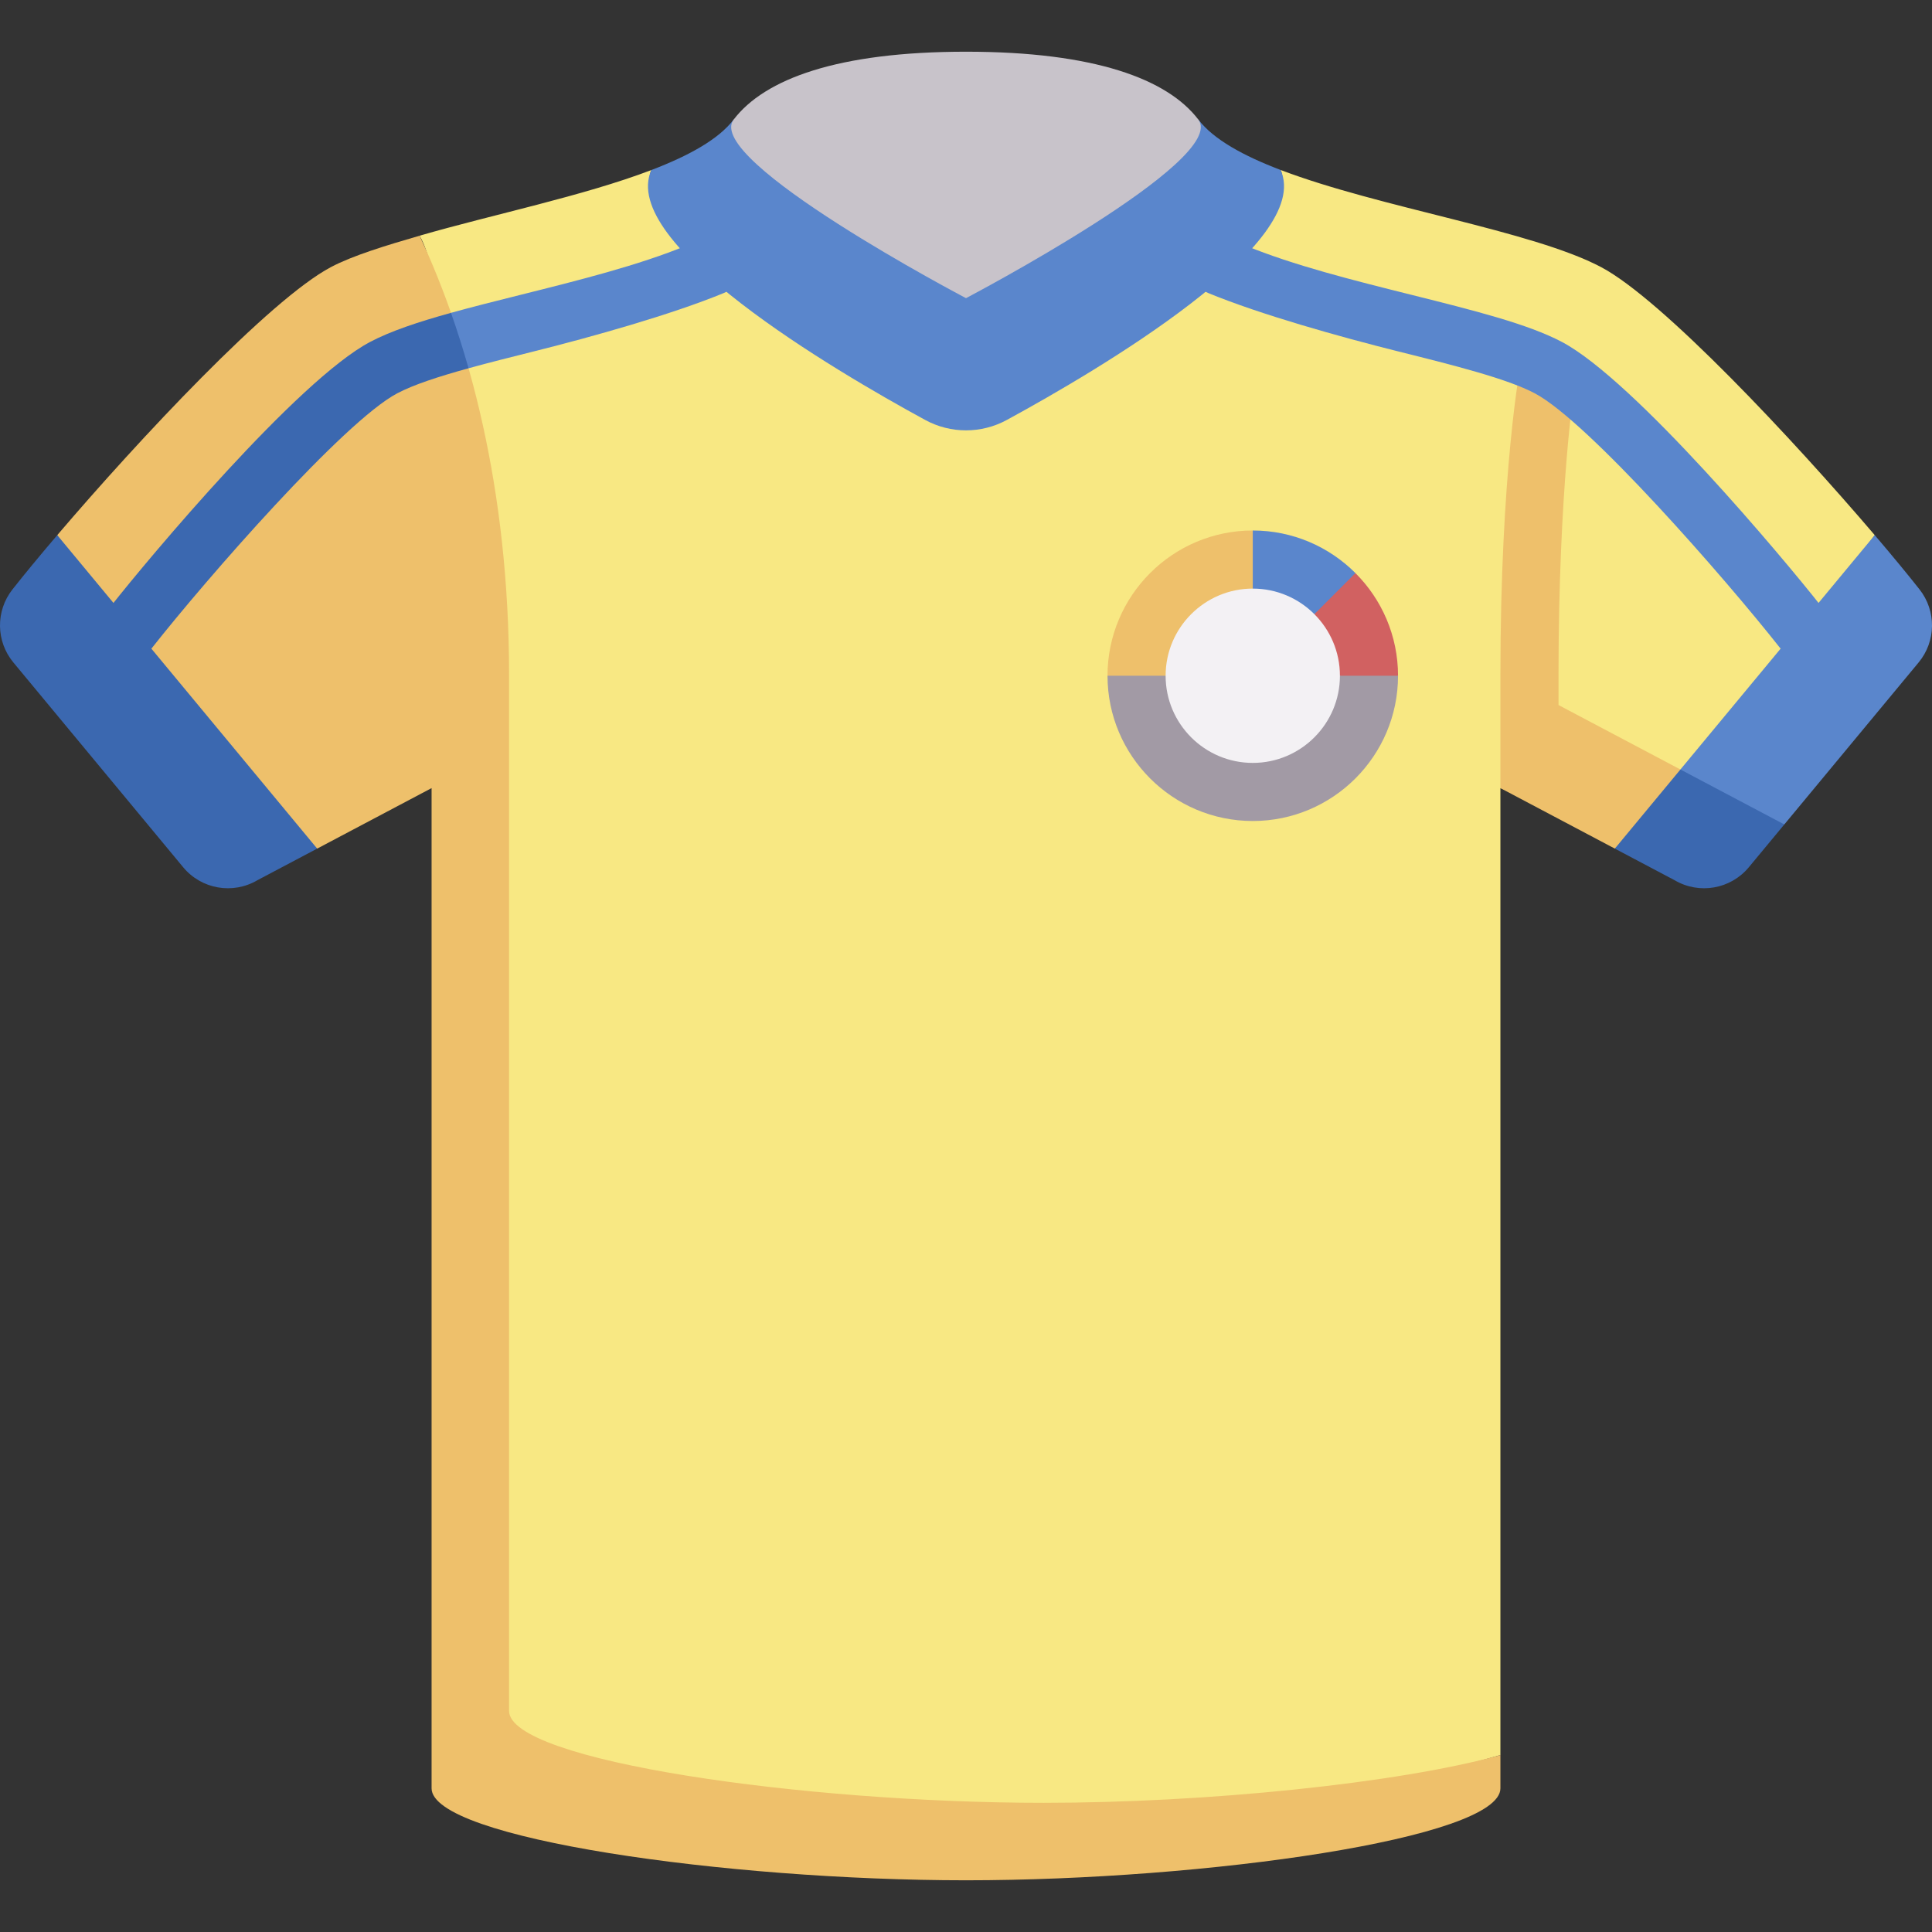 <svg id="Capa_1" enable-background="new 0 0 498.772 498.772" height="512" viewBox="0 0 498.772 498.772" width="512" xmlns="http://www.w3.org/2000/svg"><rect x="0" y="0" width="498.772" height="498.772" fill="#333333" stroke="none"/><g><path d="m413.352 68.962c-17.808-9.428-57.095-15.305-82.748-25.084 10.833 24.002-173.222 24.025-162.443.018-17.467 6.678-41.18 11.539-59.838 16.955 20.167 34.347 13.097 390.83 13.097 390.83 0 12.96 86.86 23.74 148.5 23.74 42.051 0 90.87-15.018 117.432-22.322v-249.64l38.411 14.917 58.227-80.223c-21.01-24.632-54.842-60.829-70.638-69.191z" fill="#f8e883"/><path d="m269.386 465.422c-61.64 0-137.966-10.78-137.966-23.74 0 0 0-212.365 0-267.52 0-47.985-10.371-86.141-23.097-113.31-8.634 2.506-17.274 5.13-22.903 8.11-15.795 8.362-49.628 44.559-70.639 69.191l23.031 51.042 44.071 29.884 29.537-15.62v258.223c0 12.96 76.326 23.74 137.966 23.74s137.966-10.78 137.966-23.74v-8.582c-26.562 7.304-75.915 12.322-117.966 12.322z" fill="#eec06b"/><path d="m402.352 182.014c0-2.852 0-6.018 0-7.933 0-47.907 4.138-74.85 4.247-75.101 1.689-3.781-.007-8.217-3.789-9.906-3.784-1.691-8.218.008-9.907 3.789-.533 1.192-5.552 29.81-5.552 81.218v29.377l29.537 15.62 23.837-16.771z" fill="#eec06b"/><path d="m187.076 67.443c-1.58-3.829-5.964-5.653-9.794-4.071-12.39 5.114-27.898 8.992-42.896 12.743-6.394 1.599-12.434 3.112-17.954 4.646-2.031 5.761 0 11.701 4.53 14.313 5.292-1.461 11.106-2.917 17.063-4.407 14.799-3.701 35.403-9.476 48.81-15.01 3.827-1.58 1.821-4.386.241-8.214z" fill="#5a86cc"/><path d="m95.511 88.294c-18.737 9.919-57.325 56.066-66.633 67.881-2.563 3.254-2.004 7.97 1.25 10.533 1.375 1.083 7.573 2.506 9.053.628 14.222-18.054 49.552-58.481 63.348-65.785 4.245-2.248 10.791-4.368 18.432-6.477-1.411-4.985-2.928-9.758-4.53-14.313-8.413 2.336-15.608 4.721-20.92 7.533z" fill="#3b68b0"/><path d="m468.644 166.708c3.254-2.563 3.813-7.279 1.25-10.533-9.308-11.814-47.896-57.962-66.633-67.881-8.797-4.657-22.735-8.143-38.874-12.179-14.998-3.751-30.507-7.629-42.896-12.743-3.83-1.582-8.215.242-9.794 4.071-1.581 3.828-3.586 6.634.242 8.214 13.407 5.534 34.01 11.309 48.81 15.01 14.558 3.641 28.309 7.079 35.495 10.884 13.796 7.304 49.126 47.731 63.348 65.785 1.479 1.878 7.677.455 9.052-.628z" fill="#5a86cc"/><path d="m495.553 152.166c-3.037-3.855-6.999-8.663-11.563-14.013l-50.168 60.504 2.718 18.065 24.104-3.88 34.674-41.817c4.516-5.446 4.613-13.302.235-18.859z" fill="#5a86cc"/><path d="m416.889 219.079 15.443 8.167c6.343 3.73 14.454 2.308 19.151-3.356l9.161-11.049-26.822-14.185z" fill="#3b68b0"/><path d="m3.219 152.166c-4.378 5.557-4.281 13.413.235 18.858l43.836 52.866c4.696 5.664 12.808 7.085 19.15 3.356l15.443-8.167-67.102-80.926c-4.563 5.35-8.525 10.158-11.562 14.013z" fill="#3b68b0"/><path d="m259.908 108.426c23.834-12.974 79.236-45.626 70.696-64.548-9.611-3.664-17.313-7.874-21.249-13.026h-119.938c-3.943 5.161-11.66 9.375-21.255 13.044-8.497 18.924 46.877 51.56 70.703 64.529 6.558 3.571 14.484 3.571 21.043.001z" fill="#5a86cc"/><path d="m309.355 30.852c7.999 10.471-59.969 46.121-59.969 46.121s-67.969-35.651-59.969-46.121 26.849-17.502 59.969-17.502 51.97 7.032 59.969 17.502z" fill="#c8c3ca"/><circle cx="323.42" cy="174.454" fill="#f3f1f4" r="30"/><path d="m323.42 151.954 5-7.5-5-7.5c-20.678 0-37.5 16.822-37.5 37.5l7.5 5 7.5-5c0-12.406 10.093-22.5 22.5-22.5z" fill="#eec06b"/><path d="m323.42 136.954v15c6.203 0 11.828 2.523 15.902 6.598l8.311-2.311 2.291-8.291c-6.79-6.79-16.165-10.996-26.504-10.996z" fill="#5a86cc"/><path d="m339.322 158.552c4.074 4.074 6.598 9.699 6.598 15.902l7.5 5 7.5-5c0-10.339-4.206-19.714-10.996-26.504z" fill="#d16161"/><path d="m323.42 196.954c-12.407 0-22.5-10.094-22.5-22.5h-15c0 20.678 16.822 37.5 37.5 37.5s37.5-16.822 37.5-37.5h-15c0 12.406-10.093 22.5-22.5 22.5z" fill="#a29aa5"/></g></svg>